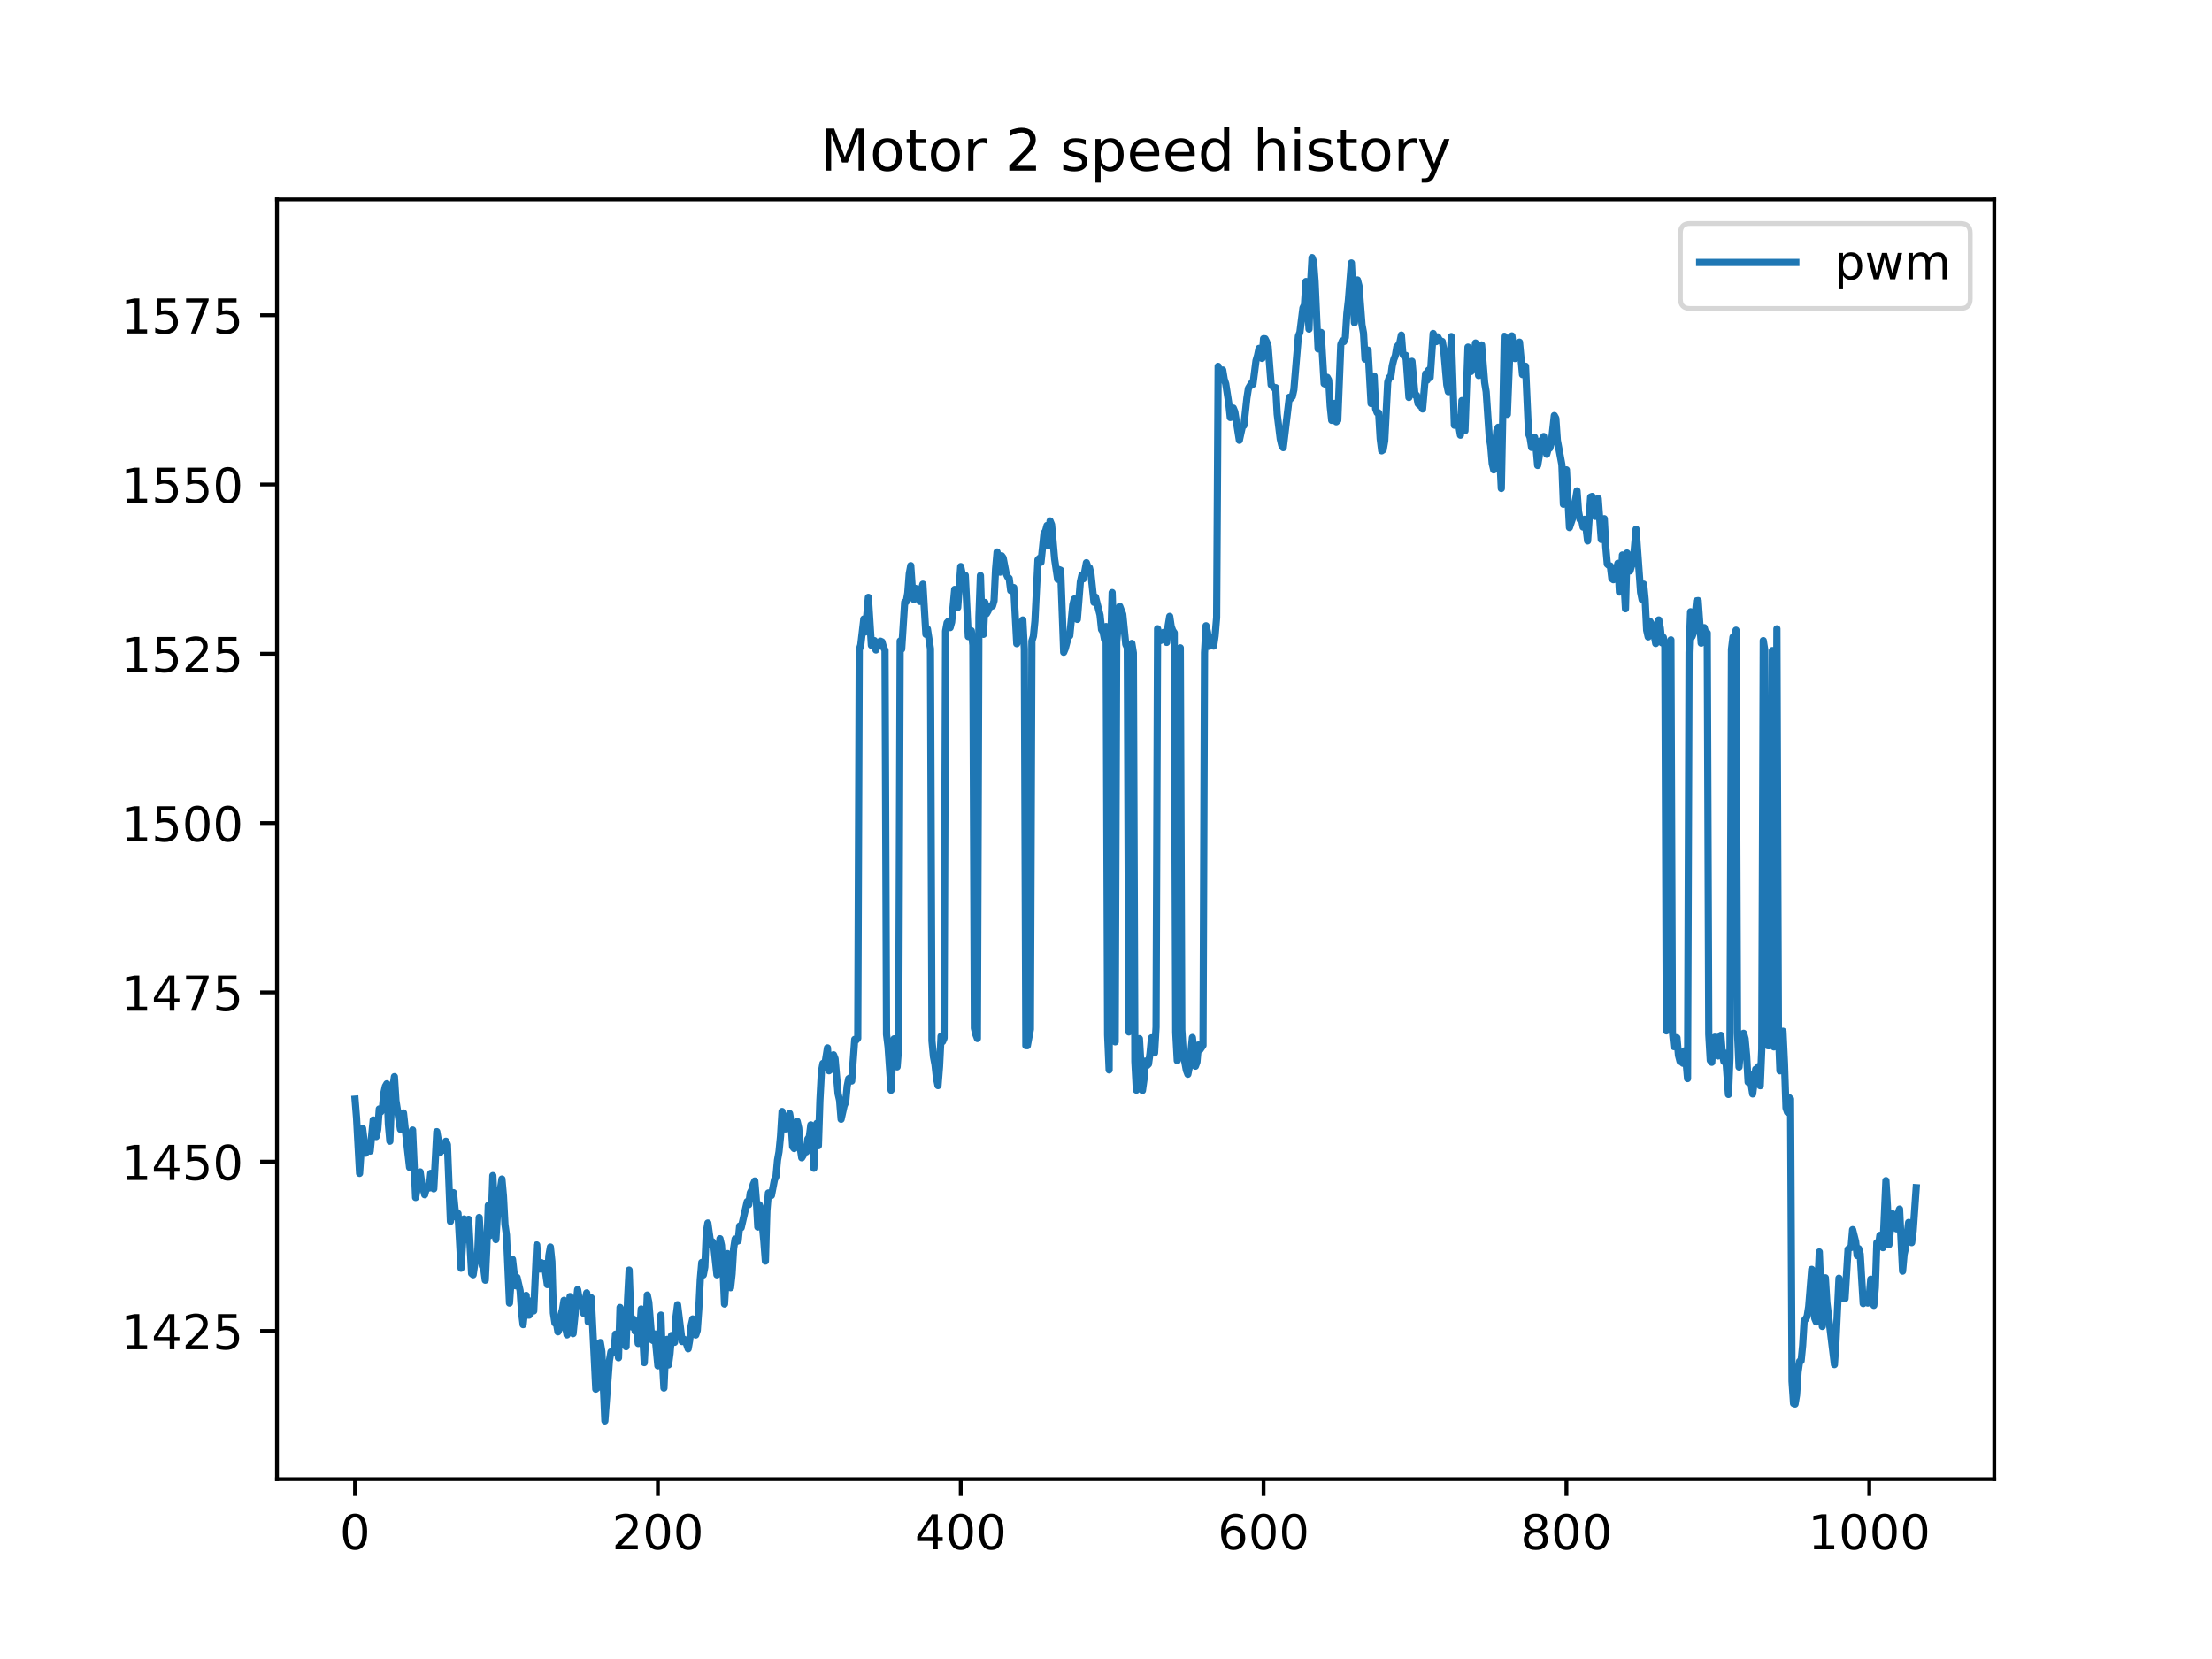 <?xml version="1.0" encoding="utf-8" standalone="no"?>
<!DOCTYPE svg PUBLIC "-//W3C//DTD SVG 1.1//EN"
  "http://www.w3.org/Graphics/SVG/1.1/DTD/svg11.dtd">
<!-- Created with matplotlib (http://matplotlib.org/) -->
<svg height="345pt" version="1.1" viewBox="0 0 460 345" width="460pt" xmlns="http://www.w3.org/2000/svg" xmlns:xlink="http://www.w3.org/1999/xlink">
 <defs>
  <style type="text/css">
*{stroke-linecap:butt;stroke-linejoin:round;}
  </style>
 </defs>
 <g id="figure_1">
  <g id="patch_1">
   <path d="M 0 345.6 
L 460.8 345.6 
L 460.8 0 
L 0 0 
z
" style="fill:#ffffff;"/>
  </g>
  <g id="axes_1">
   <g id="patch_2">
    <path d="M 57.6 307.584 
L 414.72 307.584 
L 414.72 41.472 
L 57.6 41.472 
z
" style="fill:#ffffff;"/>
   </g>
   <g id="matplotlib.axis_1">
    <g id="xtick_1">
     <g id="line2d_1">
      <defs>
       <path d="M 0 0 
L 0 3.5 
" id="m9bc7cf0004" style="stroke:#000000;stroke-width:0.8;"/>
      </defs>
      <g>
       <use style="stroke:#000000;stroke-width:0.8;" x="73.833" xlink:href="#m9bc7cf0004" y="307.584"/>
      </g>
     </g>
     <g id="text_1">
      <!-- 0 -->
      <defs>
       <path d="M 31.781 66.406 
Q 24.172 66.406 20.328 58.906 
Q 16.5 51.422 16.5 36.375 
Q 16.5 21.391 20.328 13.891 
Q 24.172 6.391 31.781 6.391 
Q 39.453 6.391 43.281 13.891 
Q 47.125 21.391 47.125 36.375 
Q 47.125 51.422 43.281 58.906 
Q 39.453 66.406 31.781 66.406 
z
M 31.781 74.219 
Q 44.047 74.219 50.516 64.516 
Q 56.984 54.828 56.984 36.375 
Q 56.984 17.969 50.516 8.266 
Q 44.047 -1.422 31.781 -1.422 
Q 19.531 -1.422 13.062 8.266 
Q 6.594 17.969 6.594 36.375 
Q 6.594 54.828 13.062 64.516 
Q 19.531 74.219 31.781 74.219 
z
" id="DejaVuSans-30"/>
      </defs>
      <g transform="translate(70.651 322.182)scale(0.1 -0.1)">
       <use xlink:href="#DejaVuSans-30"/>
      </g>
     </g>
    </g>
    <g id="xtick_2">
     <g id="line2d_2">
      <g>
       <use style="stroke:#000000;stroke-width:0.8;" x="136.811" xlink:href="#m9bc7cf0004" y="307.584"/>
      </g>
     </g>
     <g id="text_2">
      <!-- 200 -->
      <defs>
       <path d="M 19.188 8.297 
L 53.609 8.297 
L 53.609 0 
L 7.328 0 
L 7.328 8.297 
Q 12.938 14.109 22.625 23.891 
Q 32.328 33.688 34.812 36.531 
Q 39.547 41.844 41.422 45.531 
Q 43.312 49.219 43.312 52.781 
Q 43.312 58.594 39.234 62.25 
Q 35.156 65.922 28.609 65.922 
Q 23.969 65.922 18.812 64.312 
Q 13.672 62.703 7.812 59.422 
L 7.812 69.391 
Q 13.766 71.781 18.938 73 
Q 24.125 74.219 28.422 74.219 
Q 39.75 74.219 46.484 68.547 
Q 53.219 62.891 53.219 53.422 
Q 53.219 48.922 51.531 44.891 
Q 49.859 40.875 45.406 35.406 
Q 44.188 33.984 37.641 27.219 
Q 31.109 20.453 19.188 8.297 
z
" id="DejaVuSans-32"/>
      </defs>
      <g transform="translate(127.268 322.182)scale(0.1 -0.1)">
       <use xlink:href="#DejaVuSans-32"/>
       <use x="63.623" xlink:href="#DejaVuSans-30"/>
       <use x="127.246" xlink:href="#DejaVuSans-30"/>
      </g>
     </g>
    </g>
    <g id="xtick_3">
     <g id="line2d_3">
      <g>
       <use style="stroke:#000000;stroke-width:0.8;" x="199.79" xlink:href="#m9bc7cf0004" y="307.584"/>
      </g>
     </g>
     <g id="text_3">
      <!-- 400 -->
      <defs>
       <path d="M 37.797 64.312 
L 12.891 25.391 
L 37.797 25.391 
z
M 35.203 72.906 
L 47.609 72.906 
L 47.609 25.391 
L 58.016 25.391 
L 58.016 17.188 
L 47.609 17.188 
L 47.609 0 
L 37.797 0 
L 37.797 17.188 
L 4.891 17.188 
L 4.891 26.703 
z
" id="DejaVuSans-34"/>
      </defs>
      <g transform="translate(190.246 322.182)scale(0.1 -0.1)">
       <use xlink:href="#DejaVuSans-34"/>
       <use x="63.623" xlink:href="#DejaVuSans-30"/>
       <use x="127.246" xlink:href="#DejaVuSans-30"/>
      </g>
     </g>
    </g>
    <g id="xtick_4">
     <g id="line2d_4">
      <g>
       <use style="stroke:#000000;stroke-width:0.8;" x="262.768" xlink:href="#m9bc7cf0004" y="307.584"/>
      </g>
     </g>
     <g id="text_4">
      <!-- 600 -->
      <defs>
       <path d="M 33.016 40.375 
Q 26.375 40.375 22.484 35.828 
Q 18.609 31.297 18.609 23.391 
Q 18.609 15.531 22.484 10.953 
Q 26.375 6.391 33.016 6.391 
Q 39.656 6.391 43.531 10.953 
Q 47.406 15.531 47.406 23.391 
Q 47.406 31.297 43.531 35.828 
Q 39.656 40.375 33.016 40.375 
z
M 52.594 71.297 
L 52.594 62.312 
Q 48.875 64.062 45.094 64.984 
Q 41.312 65.922 37.594 65.922 
Q 27.828 65.922 22.672 59.328 
Q 17.531 52.734 16.797 39.406 
Q 19.672 43.656 24.016 45.922 
Q 28.375 48.188 33.594 48.188 
Q 44.578 48.188 50.953 41.516 
Q 57.328 34.859 57.328 23.391 
Q 57.328 12.156 50.688 5.359 
Q 44.047 -1.422 33.016 -1.422 
Q 20.359 -1.422 13.672 8.266 
Q 6.984 17.969 6.984 36.375 
Q 6.984 53.656 15.188 63.938 
Q 23.391 74.219 37.203 74.219 
Q 40.922 74.219 44.703 73.484 
Q 48.484 72.75 52.594 71.297 
z
" id="DejaVuSans-36"/>
      </defs>
      <g transform="translate(253.225 322.182)scale(0.1 -0.1)">
       <use xlink:href="#DejaVuSans-36"/>
       <use x="63.623" xlink:href="#DejaVuSans-30"/>
       <use x="127.246" xlink:href="#DejaVuSans-30"/>
      </g>
     </g>
    </g>
    <g id="xtick_5">
     <g id="line2d_5">
      <g>
       <use style="stroke:#000000;stroke-width:0.8;" x="325.747" xlink:href="#m9bc7cf0004" y="307.584"/>
      </g>
     </g>
     <g id="text_5">
      <!-- 800 -->
      <defs>
       <path d="M 31.781 34.625 
Q 24.75 34.625 20.719 30.859 
Q 16.703 27.094 16.703 20.516 
Q 16.703 13.922 20.719 10.156 
Q 24.75 6.391 31.781 6.391 
Q 38.812 6.391 42.859 10.172 
Q 46.922 13.969 46.922 20.516 
Q 46.922 27.094 42.891 30.859 
Q 38.875 34.625 31.781 34.625 
z
M 21.922 38.812 
Q 15.578 40.375 12.031 44.719 
Q 8.5 49.078 8.5 55.328 
Q 8.5 64.062 14.719 69.141 
Q 20.953 74.219 31.781 74.219 
Q 42.672 74.219 48.875 69.141 
Q 55.078 64.062 55.078 55.328 
Q 55.078 49.078 51.531 44.719 
Q 48 40.375 41.703 38.812 
Q 48.828 37.156 52.797 32.312 
Q 56.781 27.484 56.781 20.516 
Q 56.781 9.906 50.312 4.234 
Q 43.844 -1.422 31.781 -1.422 
Q 19.734 -1.422 13.25 4.234 
Q 6.781 9.906 6.781 20.516 
Q 6.781 27.484 10.781 32.312 
Q 14.797 37.156 21.922 38.812 
z
M 18.312 54.391 
Q 18.312 48.734 21.844 45.562 
Q 25.391 42.391 31.781 42.391 
Q 38.141 42.391 41.719 45.562 
Q 45.312 48.734 45.312 54.391 
Q 45.312 60.062 41.719 63.234 
Q 38.141 66.406 31.781 66.406 
Q 25.391 66.406 21.844 63.234 
Q 18.312 60.062 18.312 54.391 
z
" id="DejaVuSans-38"/>
      </defs>
      <g transform="translate(316.203 322.182)scale(0.1 -0.1)">
       <use xlink:href="#DejaVuSans-38"/>
       <use x="63.623" xlink:href="#DejaVuSans-30"/>
       <use x="127.246" xlink:href="#DejaVuSans-30"/>
      </g>
     </g>
    </g>
    <g id="xtick_6">
     <g id="line2d_6">
      <g>
       <use style="stroke:#000000;stroke-width:0.8;" x="388.726" xlink:href="#m9bc7cf0004" y="307.584"/>
      </g>
     </g>
     <g id="text_6">
      <!-- 1000 -->
      <defs>
       <path d="M 12.406 8.297 
L 28.516 8.297 
L 28.516 63.922 
L 10.984 60.406 
L 10.984 69.391 
L 28.422 72.906 
L 38.281 72.906 
L 38.281 8.297 
L 54.391 8.297 
L 54.391 0 
L 12.406 0 
z
" id="DejaVuSans-31"/>
      </defs>
      <g transform="translate(376.001 322.182)scale(0.1 -0.1)">
       <use xlink:href="#DejaVuSans-31"/>
       <use x="63.623" xlink:href="#DejaVuSans-30"/>
       <use x="127.246" xlink:href="#DejaVuSans-30"/>
       <use x="190.869" xlink:href="#DejaVuSans-30"/>
      </g>
     </g>
    </g>
   </g>
   <g id="matplotlib.axis_2">
    <g id="ytick_1">
     <g id="line2d_7">
      <defs>
       <path d="M 0 0 
L -3.5 0 
" id="md718c11953" style="stroke:#000000;stroke-width:0.8;"/>
      </defs>
      <g>
       <use style="stroke:#000000;stroke-width:0.8;" x="57.6" xlink:href="#md718c11953" y="276.786"/>
      </g>
     </g>
     <g id="text_7">
      <!-- 1425 -->
      <defs>
       <path d="M 10.797 72.906 
L 49.516 72.906 
L 49.516 64.594 
L 19.828 64.594 
L 19.828 46.734 
Q 21.969 47.469 24.109 47.828 
Q 26.266 48.188 28.422 48.188 
Q 40.625 48.188 47.75 41.5 
Q 54.891 34.812 54.891 23.391 
Q 54.891 11.625 47.562 5.094 
Q 40.234 -1.422 26.906 -1.422 
Q 22.312 -1.422 17.547 -0.641 
Q 12.797 0.141 7.719 1.703 
L 7.719 11.625 
Q 12.109 9.234 16.797 8.062 
Q 21.484 6.891 26.703 6.891 
Q 35.156 6.891 40.078 11.328 
Q 45.016 15.766 45.016 23.391 
Q 45.016 31 40.078 35.438 
Q 35.156 39.891 26.703 39.891 
Q 22.75 39.891 18.812 39.016 
Q 14.891 38.141 10.797 36.281 
z
" id="DejaVuSans-35"/>
      </defs>
      <g transform="translate(25.15 280.585)scale(0.1 -0.1)">
       <use xlink:href="#DejaVuSans-31"/>
       <use x="63.623" xlink:href="#DejaVuSans-34"/>
       <use x="127.246" xlink:href="#DejaVuSans-32"/>
       <use x="190.869" xlink:href="#DejaVuSans-35"/>
      </g>
     </g>
    </g>
    <g id="ytick_2">
     <g id="line2d_8">
      <g>
       <use style="stroke:#000000;stroke-width:0.8;" x="57.6" xlink:href="#md718c11953" y="241.579"/>
      </g>
     </g>
     <g id="text_8">
      <!-- 1450 -->
      <g transform="translate(25.15 245.378)scale(0.1 -0.1)">
       <use xlink:href="#DejaVuSans-31"/>
       <use x="63.623" xlink:href="#DejaVuSans-34"/>
       <use x="127.246" xlink:href="#DejaVuSans-35"/>
       <use x="190.869" xlink:href="#DejaVuSans-30"/>
      </g>
     </g>
    </g>
    <g id="ytick_3">
     <g id="line2d_9">
      <g>
       <use style="stroke:#000000;stroke-width:0.8;" x="57.6" xlink:href="#md718c11953" y="206.372"/>
      </g>
     </g>
     <g id="text_9">
      <!-- 1475 -->
      <defs>
       <path d="M 8.203 72.906 
L 55.078 72.906 
L 55.078 68.703 
L 28.609 0 
L 18.312 0 
L 43.219 64.594 
L 8.203 64.594 
z
" id="DejaVuSans-37"/>
      </defs>
      <g transform="translate(25.15 210.171)scale(0.1 -0.1)">
       <use xlink:href="#DejaVuSans-31"/>
       <use x="63.623" xlink:href="#DejaVuSans-34"/>
       <use x="127.246" xlink:href="#DejaVuSans-37"/>
       <use x="190.869" xlink:href="#DejaVuSans-35"/>
      </g>
     </g>
    </g>
    <g id="ytick_4">
     <g id="line2d_10">
      <g>
       <use style="stroke:#000000;stroke-width:0.8;" x="57.6" xlink:href="#md718c11953" y="171.165"/>
      </g>
     </g>
     <g id="text_10">
      <!-- 1500 -->
      <g transform="translate(25.15 174.964)scale(0.1 -0.1)">
       <use xlink:href="#DejaVuSans-31"/>
       <use x="63.623" xlink:href="#DejaVuSans-35"/>
       <use x="127.246" xlink:href="#DejaVuSans-30"/>
       <use x="190.869" xlink:href="#DejaVuSans-30"/>
      </g>
     </g>
    </g>
    <g id="ytick_5">
     <g id="line2d_11">
      <g>
       <use style="stroke:#000000;stroke-width:0.8;" x="57.6" xlink:href="#md718c11953" y="135.958"/>
      </g>
     </g>
     <g id="text_11">
      <!-- 1525 -->
      <g transform="translate(25.15 139.757)scale(0.1 -0.1)">
       <use xlink:href="#DejaVuSans-31"/>
       <use x="63.623" xlink:href="#DejaVuSans-35"/>
       <use x="127.246" xlink:href="#DejaVuSans-32"/>
       <use x="190.869" xlink:href="#DejaVuSans-35"/>
      </g>
     </g>
    </g>
    <g id="ytick_6">
     <g id="line2d_12">
      <g>
       <use style="stroke:#000000;stroke-width:0.8;" x="57.6" xlink:href="#md718c11953" y="100.751"/>
      </g>
     </g>
     <g id="text_12">
      <!-- 1550 -->
      <g transform="translate(25.15 104.55)scale(0.1 -0.1)">
       <use xlink:href="#DejaVuSans-31"/>
       <use x="63.623" xlink:href="#DejaVuSans-35"/>
       <use x="127.246" xlink:href="#DejaVuSans-35"/>
       <use x="190.869" xlink:href="#DejaVuSans-30"/>
      </g>
     </g>
    </g>
    <g id="ytick_7">
     <g id="line2d_13">
      <g>
       <use style="stroke:#000000;stroke-width:0.8;" x="57.6" xlink:href="#md718c11953" y="65.544"/>
      </g>
     </g>
     <g id="text_13">
      <!-- 1575 -->
      <g transform="translate(25.15 69.343)scale(0.1 -0.1)">
       <use xlink:href="#DejaVuSans-31"/>
       <use x="63.623" xlink:href="#DejaVuSans-35"/>
       <use x="127.246" xlink:href="#DejaVuSans-37"/>
       <use x="190.869" xlink:href="#DejaVuSans-35"/>
      </g>
     </g>
    </g>
   </g>
   <g id="line2d_14">
    <path clip-path="url(#pae6ebb845a)" d="M 73.833 228.581 
L 74.148 232.462 
L 74.777 244.018 
L 75.407 234.652 
L 76.037 239.821 
L 76.352 239.023 
L 76.667 239.301 
L 76.982 239.383 
L 77.611 232.903 
L 77.926 235.842 
L 78.241 236.356 
L 78.556 234.869 
L 78.871 230.62 
L 79.186 231.231 
L 79.501 230.724 
L 79.816 227.355 
L 80.131 225.924 
L 80.445 225.38 
L 80.76 233.729 
L 81.075 237.322 
L 81.39 229.485 
L 81.705 226.077 
L 82.02 223.897 
L 82.335 228.868 
L 83.28 234.848 
L 83.594 232.083 
L 83.909 231.444 
L 84.539 237.25 
L 85.169 242.771 
L 85.799 234.998 
L 86.428 249.031 
L 87.373 243.707 
L 87.688 245.964 
L 88.318 248.454 
L 88.633 247.236 
L 88.948 246.846 
L 89.262 247.057 
L 89.577 244.003 
L 89.892 246.231 
L 90.207 247.224 
L 90.837 235.329 
L 91.152 237.138 
L 91.467 239.749 
L 92.097 238.846 
L 92.411 239.202 
L 92.726 237.329 
L 93.041 238.027 
L 93.671 254.008 
L 93.986 249.943 
L 94.301 248.026 
L 94.616 251.306 
L 94.931 253.163 
L 95.245 252.34 
L 95.875 263.745 
L 96.505 253.493 
L 96.82 257.35 
L 97.135 257.811 
L 97.45 253.562 
L 98.079 264.84 
L 98.394 265.103 
L 98.709 262.945 
L 99.339 260.699 
L 99.654 253.178 
L 100.284 263.241 
L 100.599 263.875 
L 100.914 266.228 
L 101.228 259.662 
L 101.543 250.67 
L 101.858 256.96 
L 102.173 253.145 
L 102.488 244.47 
L 103.118 257.782 
L 103.433 252.684 
L 103.748 249.464 
L 104.377 245.186 
L 104.692 248.697 
L 105.007 254.607 
L 105.322 256.834 
L 105.952 270.99 
L 106.582 261.906 
L 107.211 267.378 
L 107.526 265.652 
L 108.156 268.384 
L 108.471 272.901 
L 108.786 275.466 
L 109.416 269.384 
L 109.731 273.489 
L 110.045 273.496 
L 110.36 270.564 
L 110.99 272.625 
L 111.62 258.892 
L 111.935 262.647 
L 112.25 263.913 
L 112.565 262.58 
L 112.879 263.916 
L 113.194 262.757 
L 113.824 267.151 
L 114.139 261.133 
L 114.454 259.329 
L 114.769 262.352 
L 115.084 273.041 
L 115.399 275.145 
L 115.713 275.129 
L 116.028 276.96 
L 116.343 276.28 
L 116.658 273.431 
L 116.973 272.324 
L 117.288 270.417 
L 117.603 275.88 
L 117.918 277.596 
L 118.548 269.628 
L 118.862 274.78 
L 119.177 277.336 
L 120.122 268.174 
L 120.437 270.117 
L 120.752 270.751 
L 121.067 270.92 
L 121.382 273.149 
L 121.696 270.438 
L 122.011 268.87 
L 122.326 274.919 
L 122.956 269.883 
L 123.901 288.884 
L 124.216 288.633 
L 124.53 279.442 
L 124.845 279.184 
L 125.16 281.051 
L 125.79 295.488 
L 126.735 282.926 
L 127.05 281.124 
L 127.679 281.31 
L 127.994 277.448 
L 128.309 279.269 
L 128.624 282.362 
L 128.939 271.896 
L 129.254 272.68 
L 129.569 277.447 
L 129.884 279.519 
L 130.199 280.05 
L 130.513 270.137 
L 130.828 264.126 
L 131.143 273.014 
L 131.458 275.967 
L 131.773 274.347 
L 132.088 276.838 
L 132.403 276.261 
L 132.718 279.386 
L 133.033 277.018 
L 133.347 272.212 
L 133.977 283.367 
L 134.292 277.492 
L 134.607 269.318 
L 134.922 270.805 
L 135.552 278.611 
L 135.867 278.804 
L 136.182 277.407 
L 136.811 284.038 
L 137.441 273.485 
L 137.756 283.014 
L 138.071 288.66 
L 138.386 281.374 
L 138.701 278.541 
L 139.016 283.847 
L 139.33 281.478 
L 139.645 277.724 
L 139.96 277.983 
L 140.275 279.147 
L 140.59 273.753 
L 140.905 271.321 
L 141.85 278.985 
L 142.164 278.486 
L 142.479 278.636 
L 143.109 280.48 
L 143.424 278.709 
L 143.739 275.643 
L 144.054 274.286 
L 144.684 277.617 
L 144.999 276.676 
L 145.313 272.272 
L 145.628 266.052 
L 145.943 262.53 
L 146.258 265.139 
L 146.573 263.481 
L 146.888 256.191 
L 147.203 254.334 
L 147.833 258.83 
L 148.147 258.222 
L 148.462 259.366 
L 149.092 265.113 
L 149.722 257.599 
L 150.037 258.975 
L 150.352 264.015 
L 150.667 271.18 
L 151.296 260.696 
L 151.611 263.469 
L 151.926 267.796 
L 152.241 264.922 
L 152.556 259.679 
L 152.871 257.672 
L 153.186 258.168 
L 153.501 258.053 
L 153.816 254.961 
L 154.13 255.315 
L 155.39 249.878 
L 155.705 250.527 
L 156.02 248.055 
L 156.335 247.45 
L 156.65 246.28 
L 156.964 245.597 
L 157.279 249.49 
L 157.594 255.168 
L 157.909 250.529 
L 158.224 251.341 
L 158.854 258.165 
L 159.169 262.257 
L 159.484 251.802 
L 159.798 248.077 
L 160.428 248.598 
L 161.058 245.323 
L 161.373 244.663 
L 161.688 241.261 
L 162.003 239.488 
L 162.318 236.27 
L 162.633 231.14 
L 162.947 234.017 
L 163.262 234.761 
L 163.577 234.739 
L 163.892 232.334 
L 164.207 231.563 
L 164.522 233.557 
L 164.837 238.448 
L 165.152 238.843 
L 165.781 233.186 
L 166.096 234.568 
L 166.411 238.678 
L 166.726 240.766 
L 167.041 240.255 
L 167.356 238.707 
L 167.671 239.548 
L 167.986 236.864 
L 168.301 236.407 
L 168.615 233.928 
L 168.93 236.454 
L 169.245 242.945 
L 169.56 234.555 
L 169.875 233.597 
L 170.19 238.263 
L 170.505 228.836 
L 170.82 222.904 
L 171.135 221.144 
L 171.45 221.853 
L 172.079 217.914 
L 172.394 222.675 
L 172.709 222.432 
L 173.024 219.642 
L 173.339 219.354 
L 173.654 220.151 
L 174.284 227.45 
L 174.598 228.81 
L 174.913 232.751 
L 175.543 229.941 
L 175.858 229.24 
L 176.173 225.9 
L 176.488 224.332 
L 176.803 224.121 
L 177.118 224.801 
L 177.747 216.138 
L 178.062 216.285 
L 178.377 215.908 
L 178.692 135.147 
L 179.007 134.112 
L 179.637 128.72 
L 179.952 131.418 
L 180.581 124.223 
L 181.211 134.198 
L 181.526 133.327 
L 181.841 133.222 
L 182.156 135.173 
L 182.471 134.008 
L 182.786 134.333 
L 183.101 133.339 
L 183.415 133.48 
L 183.73 134.614 
L 184.045 135.234 
L 184.36 215.1 
L 184.675 217.654 
L 185.305 226.718 
L 185.62 219.968 
L 185.935 216.026 
L 186.249 217.821 
L 186.564 221.867 
L 186.879 217.706 
L 187.194 133.294 
L 187.509 134.995 
L 188.139 125.212 
L 188.454 125.138 
L 188.769 123.343 
L 189.084 119.295 
L 189.398 117.629 
L 189.713 122.277 
L 190.028 124.655 
L 190.343 122.342 
L 190.973 122.616 
L 191.288 125.07 
L 191.603 122.582 
L 191.918 121.484 
L 192.547 131.912 
L 192.862 130.784 
L 193.492 134.903 
L 193.807 216.436 
L 194.122 219.765 
L 194.437 221.388 
L 194.752 224.248 
L 195.066 225.758 
L 195.381 221.817 
L 195.696 215.49 
L 196.011 216.61 
L 196.326 215.883 
L 196.641 131.244 
L 196.956 129.499 
L 197.271 129.166 
L 197.586 130.511 
L 197.901 129.368 
L 198.53 122.568 
L 199.16 126.343 
L 199.79 117.822 
L 200.105 119.382 
L 200.735 119.644 
L 201.364 132.378 
L 201.679 131.064 
L 201.994 131.166 
L 202.309 134.149 
L 202.624 213.79 
L 202.939 215.137 
L 203.254 215.965 
L 203.569 128.302 
L 203.883 119.678 
L 204.198 129.393 
L 204.513 131.913 
L 204.828 125.288 
L 205.143 127.626 
L 205.458 127.077 
L 205.773 126.245 
L 206.403 126.001 
L 206.718 124.927 
L 207.032 118.386 
L 207.347 114.791 
L 207.977 118.973 
L 208.292 115.577 
L 208.607 116.01 
L 209.237 119.278 
L 209.552 119.993 
L 209.866 120.279 
L 210.181 122.815 
L 210.496 122.828 
L 210.811 122.185 
L 211.441 133.859 
L 211.756 133.044 
L 212.071 131.607 
L 212.386 129.552 
L 212.7 128.928 
L 213.015 134.962 
L 213.33 217.444 
L 213.645 217.463 
L 214.275 214.033 
L 214.59 133.303 
L 214.905 132.296 
L 215.22 129.128 
L 215.849 116.421 
L 216.164 116.089 
L 216.479 116.931 
L 217.109 110.896 
L 217.424 110.431 
L 217.739 109.276 
L 218.054 113.498 
L 218.369 108.335 
L 218.683 109.108 
L 219.313 116.223 
L 219.943 120.45 
L 220.258 118.46 
L 220.573 118.591 
L 221.203 135.648 
L 221.517 134.895 
L 222.147 132.529 
L 222.462 132.208 
L 223.092 125.779 
L 223.407 124.562 
L 223.722 127.655 
L 224.037 128.805 
L 224.666 120.99 
L 224.981 119.607 
L 225.296 120.369 
L 225.926 117.019 
L 226.241 117.932 
L 226.556 118.059 
L 226.871 119.357 
L 227.5 125.261 
L 227.815 124.165 
L 228.76 127.914 
L 229.075 130.915 
L 229.39 131.406 
L 229.705 133.034 
L 230.02 130.297 
L 230.334 215.199 
L 230.649 222.502 
L 230.964 134.251 
L 231.279 123.221 
L 231.594 132.421 
L 231.909 216.657 
L 232.224 133.557 
L 232.854 126.081 
L 233.483 127.741 
L 234.113 134.014 
L 234.428 134.669 
L 234.743 214.593 
L 235.058 214.273 
L 235.373 133.803 
L 235.688 135.79 
L 236.003 220.757 
L 236.317 226.705 
L 236.632 222.248 
L 236.947 215.992 
L 237.577 226.78 
L 237.892 224.522 
L 238.207 220.659 
L 238.522 221.585 
L 238.837 221.276 
L 239.151 219.037 
L 239.466 215.816 
L 239.781 217.943 
L 240.096 218.964 
L 240.411 213.59 
L 240.726 130.751 
L 241.356 133.2 
L 241.671 131.845 
L 241.986 131.509 
L 242.615 133.592 
L 242.93 130.079 
L 243.245 128.173 
L 243.56 130.306 
L 243.875 131.144 
L 244.19 131.59 
L 244.505 214.742 
L 244.82 220.581 
L 245.134 216.452 
L 245.449 134.724 
L 245.764 214.14 
L 246.079 219.182 
L 246.709 222.572 
L 247.024 223.398 
L 247.339 221.875 
L 247.968 215.749 
L 248.598 221.721 
L 248.913 220.866 
L 249.228 217.307 
L 249.543 218.308 
L 250.173 217.402 
L 250.488 135.761 
L 250.803 130.133 
L 251.117 131.509 
L 251.432 134.41 
L 251.747 132.481 
L 252.062 132.908 
L 252.377 134.355 
L 252.692 132.202 
L 253.007 128.406 
L 253.322 76.191 
L 253.637 79.024 
L 253.951 77.54 
L 254.266 76.943 
L 254.581 78.856 
L 254.896 79.803 
L 255.526 83.819 
L 255.841 86.815 
L 256.156 86.736 
L 256.471 84.855 
L 256.785 85.635 
L 257.73 91.563 
L 258.36 88.701 
L 258.675 88.477 
L 259.305 82.752 
L 259.62 80.755 
L 260.249 79.71 
L 260.564 79.886 
L 261.194 75.005 
L 261.509 73.928 
L 261.824 72.451 
L 262.139 73.283 
L 262.454 74.532 
L 262.768 70.432 
L 263.083 70.455 
L 263.398 71.088 
L 263.713 72.036 
L 264.343 80.017 
L 264.973 80.671 
L 265.288 80.61 
L 265.602 86.119 
L 266.232 91.272 
L 266.547 92.614 
L 266.862 93.091 
L 268.122 82.608 
L 268.437 82.859 
L 268.751 82.468 
L 269.066 81.028 
L 270.011 69.899 
L 270.326 69.092 
L 270.956 64.032 
L 271.271 63.409 
L 271.585 58.538 
L 272.215 68.441 
L 272.53 59.224 
L 272.845 53.568 
L 273.16 54.389 
L 273.475 58.547 
L 274.105 72.558 
L 274.419 71.455 
L 274.734 69.145 
L 275.364 79.775 
L 275.679 79.92 
L 275.994 78.467 
L 276.309 79.041 
L 276.624 84.427 
L 276.939 87.417 
L 277.568 83.885 
L 277.883 87.712 
L 278.198 87.401 
L 278.828 71.634 
L 279.143 70.905 
L 279.458 71.042 
L 279.773 70.203 
L 280.088 65.239 
L 280.402 62.494 
L 281.032 54.681 
L 281.662 67.12 
L 282.292 58.218 
L 282.607 59.436 
L 283.236 67.531 
L 283.551 69.256 
L 283.866 74.682 
L 284.496 72.815 
L 285.126 83.906 
L 285.441 80.157 
L 285.756 78.196 
L 286.071 84.999 
L 286.385 85.821 
L 286.7 85.869 
L 287.015 91.218 
L 287.33 93.753 
L 287.645 93.524 
L 287.96 91.664 
L 288.59 79.46 
L 288.905 78.495 
L 289.219 78.381 
L 289.534 76.058 
L 289.849 74.756 
L 290.164 73.978 
L 290.479 72.137 
L 290.794 71.79 
L 291.109 71.23 
L 291.424 69.684 
L 291.739 73.685 
L 292.053 74.141 
L 292.368 73.906 
L 292.998 82.648 
L 293.628 75.143 
L 294.258 82.161 
L 294.573 82.179 
L 294.888 83.915 
L 295.202 84.273 
L 295.517 84.416 
L 295.832 85.046 
L 296.462 77.72 
L 296.777 79.059 
L 297.092 76.964 
L 297.407 78.513 
L 298.036 69.351 
L 298.666 71.04 
L 298.981 70.059 
L 299.296 70.638 
L 299.611 70.924 
L 299.926 71.014 
L 300.241 72.833 
L 300.87 80.012 
L 301.185 81.453 
L 301.815 69.994 
L 302.445 88.429 
L 302.76 88.242 
L 303.075 86.875 
L 303.705 90.498 
L 304.019 83.297 
L 304.334 85.217 
L 304.649 89.589 
L 305.279 72.184 
L 305.594 75.627 
L 305.909 77.265 
L 306.853 71.333 
L 307.168 73.912 
L 307.483 78.097 
L 307.798 75.435 
L 308.113 71.737 
L 308.743 79.553 
L 309.058 81.467 
L 309.687 90.708 
L 310.002 92.697 
L 310.317 96.41 
L 310.632 97.719 
L 311.262 89.59 
L 311.577 88.852 
L 312.207 101.578 
L 312.836 69.941 
L 313.466 86.164 
L 314.096 70.148 
L 314.411 69.861 
L 315.041 74.562 
L 315.356 72.041 
L 315.67 71.36 
L 315.985 71.158 
L 316.615 77.901 
L 316.93 76.735 
L 317.245 76.164 
L 317.875 90.198 
L 318.19 91.012 
L 318.504 93.045 
L 318.819 92.971 
L 319.134 90.952 
L 319.449 93.254 
L 319.764 96.798 
L 320.079 94.964 
L 320.394 91.663 
L 320.709 91.758 
L 321.024 90.779 
L 321.339 93.523 
L 321.653 94.465 
L 321.968 93.312 
L 322.283 93.193 
L 322.598 92.145 
L 323.228 86.412 
L 323.543 86.988 
L 323.858 91.563 
L 324.802 96.649 
L 325.117 104.859 
L 325.432 103.448 
L 325.747 97.712 
L 326.377 109.716 
L 327.007 107.861 
L 327.951 102.078 
L 328.266 106.381 
L 328.581 108.045 
L 328.896 108.017 
L 329.211 109.607 
L 329.526 107.992 
L 329.841 109.854 
L 330.156 112.494 
L 330.785 103.362 
L 331.1 103.231 
L 331.415 104.869 
L 331.73 107.385 
L 332.045 105.065 
L 332.36 103.675 
L 332.99 112.189 
L 333.619 107.871 
L 333.934 113.768 
L 334.249 117.302 
L 334.564 117.577 
L 334.879 117.691 
L 335.194 120.32 
L 335.509 120.549 
L 335.824 119.717 
L 336.453 117.14 
L 336.768 123.124 
L 337.083 121.368 
L 337.398 115.413 
L 338.028 126.595 
L 338.343 115.004 
L 338.658 115.638 
L 338.973 118.729 
L 339.287 117.667 
L 339.602 117.187 
L 340.232 110.047 
L 341.177 123.185 
L 341.492 124.729 
L 341.807 121.473 
L 342.121 124.7 
L 342.436 131.061 
L 342.751 132.447 
L 343.066 129.157 
L 343.381 129.636 
L 343.696 130.51 
L 344.326 133.823 
L 344.641 132.38 
L 344.955 128.917 
L 345.27 130.591 
L 345.585 133.664 
L 345.9 132.541 
L 346.215 134.548 
L 346.53 214.369 
L 346.845 213.537 
L 347.16 135.632 
L 347.475 133.066 
L 347.79 214.608 
L 348.104 217.649 
L 348.419 217.267 
L 348.734 215.81 
L 349.049 219.455 
L 349.364 220.692 
L 349.679 220.835 
L 349.994 221.115 
L 350.309 218.532 
L 350.624 220.696 
L 350.938 224.301 
L 351.253 135.718 
L 351.568 127.221 
L 351.883 132.373 
L 352.198 131.525 
L 352.828 124.945 
L 353.143 124.896 
L 353.772 133.747 
L 354.402 130.523 
L 354.717 131.604 
L 355.032 131.626 
L 355.347 215.057 
L 355.662 220.515 
L 355.977 220.915 
L 356.292 216.185 
L 356.607 215.686 
L 357.236 219.597 
L 357.551 219.339 
L 357.866 215.299 
L 358.181 219.211 
L 358.496 220.754 
L 358.811 219.017 
L 359.441 227.601 
L 359.755 220.004 
L 360.07 135.049 
L 360.385 132.473 
L 360.7 132.304 
L 361.015 131.053 
L 361.33 214.904 
L 361.645 221.899 
L 361.96 217.867 
L 362.275 215.288 
L 362.589 214.875 
L 362.904 215.996 
L 363.219 219.493 
L 363.534 225.036 
L 363.849 223.382 
L 364.479 227.494 
L 365.109 222.356 
L 365.424 222.876 
L 365.738 221.771 
L 366.053 225.787 
L 366.368 218.2 
L 366.683 133.222 
L 366.998 135.199 
L 367.313 215.306 
L 367.628 217.465 
L 367.943 217.481 
L 368.258 215.28 
L 368.572 135.289 
L 368.887 217.71 
L 369.202 213.68 
L 369.517 130.766 
L 369.832 214.606 
L 370.147 222.688 
L 370.462 221.375 
L 370.777 214.448 
L 371.092 221.065 
L 371.406 230.411 
L 371.721 231.294 
L 372.036 228.234 
L 372.351 228.55 
L 372.666 287.243 
L 372.981 291.876 
L 373.296 291.991 
L 373.611 290.121 
L 373.926 285.323 
L 374.241 283.098 
L 374.555 283.001 
L 374.87 279.822 
L 375.185 274.638 
L 375.5 274.318 
L 375.815 273.724 
L 376.13 271.719 
L 376.76 263.972 
L 377.075 265.255 
L 377.389 274.183 
L 377.704 274.916 
L 378.334 260.35 
L 378.964 275.842 
L 379.279 269.006 
L 379.594 265.729 
L 379.909 270.89 
L 381.483 283.778 
L 381.798 279.026 
L 382.428 265.815 
L 382.743 268.906 
L 383.058 270.08 
L 383.372 268.743 
L 383.687 270.058 
L 384.317 259.803 
L 384.632 259.524 
L 384.947 259.425 
L 385.262 255.713 
L 385.892 258.204 
L 386.206 261.1 
L 386.521 259.664 
L 386.836 260.808 
L 387.466 271.092 
L 387.781 270.48 
L 388.096 269.28 
L 388.411 270.99 
L 388.726 269.538 
L 389.04 266.025 
L 389.355 267.856 
L 389.67 271.463 
L 389.985 267.734 
L 390.3 258.427 
L 390.615 259.259 
L 390.93 256.891 
L 391.245 257.785 
L 391.56 259.458 
L 392.189 245.518 
L 392.504 250.851 
L 392.819 258.855 
L 393.449 252.339 
L 393.764 254.47 
L 394.079 254.056 
L 394.394 255.543 
L 394.709 252.303 
L 395.023 251.437 
L 395.653 264.348 
L 395.968 260.86 
L 396.283 259.411 
L 396.913 254.217 
L 397.228 257.003 
L 397.543 258.414 
L 397.857 255.97 
L 398.487 246.989 
L 398.487 246.989 
" style="fill:none;stroke:#1f77b4;stroke-linecap:square;stroke-width:1.5;"/>
   </g>
   <g id="patch_3">
    <path d="M 57.6 307.584 
L 57.6 41.472 
" style="fill:none;stroke:#000000;stroke-linecap:square;stroke-linejoin:miter;stroke-width:0.8;"/>
   </g>
   <g id="patch_4">
    <path d="M 414.72 307.584 
L 414.72 41.472 
" style="fill:none;stroke:#000000;stroke-linecap:square;stroke-linejoin:miter;stroke-width:0.8;"/>
   </g>
   <g id="patch_5">
    <path d="M 57.6 307.584 
L 414.72 307.584 
" style="fill:none;stroke:#000000;stroke-linecap:square;stroke-linejoin:miter;stroke-width:0.8;"/>
   </g>
   <g id="patch_6">
    <path d="M 57.6 41.472 
L 414.72 41.472 
" style="fill:none;stroke:#000000;stroke-linecap:square;stroke-linejoin:miter;stroke-width:0.8;"/>
   </g>
   <g id="text_14">
    <!-- Motor 2 speed history -->
    <defs>
     <path d="M 9.812 72.906 
L 24.516 72.906 
L 43.109 23.297 
L 61.812 72.906 
L 76.516 72.906 
L 76.516 0 
L 66.891 0 
L 66.891 64.016 
L 48.094 14.016 
L 38.188 14.016 
L 19.391 64.016 
L 19.391 0 
L 9.812 0 
z
" id="DejaVuSans-4d"/>
     <path d="M 30.609 48.391 
Q 23.391 48.391 19.188 42.75 
Q 14.984 37.109 14.984 27.297 
Q 14.984 17.484 19.156 11.844 
Q 23.344 6.203 30.609 6.203 
Q 37.797 6.203 41.984 11.859 
Q 46.188 17.531 46.188 27.297 
Q 46.188 37.016 41.984 42.703 
Q 37.797 48.391 30.609 48.391 
z
M 30.609 56 
Q 42.328 56 49.016 48.375 
Q 55.719 40.766 55.719 27.297 
Q 55.719 13.875 49.016 6.219 
Q 42.328 -1.422 30.609 -1.422 
Q 18.844 -1.422 12.172 6.219 
Q 5.516 13.875 5.516 27.297 
Q 5.516 40.766 12.172 48.375 
Q 18.844 56 30.609 56 
z
" id="DejaVuSans-6f"/>
     <path d="M 18.312 70.219 
L 18.312 54.688 
L 36.812 54.688 
L 36.812 47.703 
L 18.312 47.703 
L 18.312 18.016 
Q 18.312 11.328 20.141 9.422 
Q 21.969 7.516 27.594 7.516 
L 36.812 7.516 
L 36.812 0 
L 27.594 0 
Q 17.188 0 13.234 3.875 
Q 9.281 7.766 9.281 18.016 
L 9.281 47.703 
L 2.688 47.703 
L 2.688 54.688 
L 9.281 54.688 
L 9.281 70.219 
z
" id="DejaVuSans-74"/>
     <path d="M 41.109 46.297 
Q 39.594 47.172 37.812 47.578 
Q 36.031 48 33.891 48 
Q 26.266 48 22.188 43.047 
Q 18.109 38.094 18.109 28.812 
L 18.109 0 
L 9.078 0 
L 9.078 54.688 
L 18.109 54.688 
L 18.109 46.188 
Q 20.953 51.172 25.484 53.578 
Q 30.031 56 36.531 56 
Q 37.453 56 38.578 55.875 
Q 39.703 55.766 41.062 55.516 
z
" id="DejaVuSans-72"/>
     <path id="DejaVuSans-20"/>
     <path d="M 44.281 53.078 
L 44.281 44.578 
Q 40.484 46.531 36.375 47.5 
Q 32.281 48.484 27.875 48.484 
Q 21.188 48.484 17.844 46.438 
Q 14.5 44.391 14.5 40.281 
Q 14.5 37.156 16.891 35.375 
Q 19.281 33.594 26.516 31.984 
L 29.594 31.297 
Q 39.156 29.25 43.188 25.516 
Q 47.219 21.781 47.219 15.094 
Q 47.219 7.469 41.188 3.016 
Q 35.156 -1.422 24.609 -1.422 
Q 20.219 -1.422 15.453 -0.562 
Q 10.688 0.297 5.422 2 
L 5.422 11.281 
Q 10.406 8.688 15.234 7.391 
Q 20.062 6.109 24.812 6.109 
Q 31.156 6.109 34.562 8.281 
Q 37.984 10.453 37.984 14.406 
Q 37.984 18.062 35.516 20.016 
Q 33.062 21.969 24.703 23.781 
L 21.578 24.516 
Q 13.234 26.266 9.516 29.906 
Q 5.812 33.547 5.812 39.891 
Q 5.812 47.609 11.281 51.797 
Q 16.75 56 26.812 56 
Q 31.781 56 36.172 55.266 
Q 40.578 54.547 44.281 53.078 
z
" id="DejaVuSans-73"/>
     <path d="M 18.109 8.203 
L 18.109 -20.797 
L 9.078 -20.797 
L 9.078 54.688 
L 18.109 54.688 
L 18.109 46.391 
Q 20.953 51.266 25.266 53.625 
Q 29.594 56 35.594 56 
Q 45.562 56 51.781 48.094 
Q 58.016 40.188 58.016 27.297 
Q 58.016 14.406 51.781 6.484 
Q 45.562 -1.422 35.594 -1.422 
Q 29.594 -1.422 25.266 0.953 
Q 20.953 3.328 18.109 8.203 
z
M 48.688 27.297 
Q 48.688 37.203 44.609 42.844 
Q 40.531 48.484 33.406 48.484 
Q 26.266 48.484 22.188 42.844 
Q 18.109 37.203 18.109 27.297 
Q 18.109 17.391 22.188 11.75 
Q 26.266 6.109 33.406 6.109 
Q 40.531 6.109 44.609 11.75 
Q 48.688 17.391 48.688 27.297 
z
" id="DejaVuSans-70"/>
     <path d="M 56.203 29.594 
L 56.203 25.203 
L 14.891 25.203 
Q 15.484 15.922 20.484 11.062 
Q 25.484 6.203 34.422 6.203 
Q 39.594 6.203 44.453 7.469 
Q 49.312 8.734 54.109 11.281 
L 54.109 2.781 
Q 49.266 0.734 44.188 -0.344 
Q 39.109 -1.422 33.891 -1.422 
Q 20.797 -1.422 13.156 6.188 
Q 5.516 13.812 5.516 26.812 
Q 5.516 40.234 12.766 48.109 
Q 20.016 56 32.328 56 
Q 43.359 56 49.781 48.891 
Q 56.203 41.797 56.203 29.594 
z
M 47.219 32.234 
Q 47.125 39.594 43.094 43.984 
Q 39.062 48.391 32.422 48.391 
Q 24.906 48.391 20.391 44.141 
Q 15.875 39.891 15.188 32.172 
z
" id="DejaVuSans-65"/>
     <path d="M 45.406 46.391 
L 45.406 75.984 
L 54.391 75.984 
L 54.391 0 
L 45.406 0 
L 45.406 8.203 
Q 42.578 3.328 38.25 0.953 
Q 33.938 -1.422 27.875 -1.422 
Q 17.969 -1.422 11.734 6.484 
Q 5.516 14.406 5.516 27.297 
Q 5.516 40.188 11.734 48.094 
Q 17.969 56 27.875 56 
Q 33.938 56 38.25 53.625 
Q 42.578 51.266 45.406 46.391 
z
M 14.797 27.297 
Q 14.797 17.391 18.875 11.75 
Q 22.953 6.109 30.078 6.109 
Q 37.203 6.109 41.297 11.75 
Q 45.406 17.391 45.406 27.297 
Q 45.406 37.203 41.297 42.844 
Q 37.203 48.484 30.078 48.484 
Q 22.953 48.484 18.875 42.844 
Q 14.797 37.203 14.797 27.297 
z
" id="DejaVuSans-64"/>
     <path d="M 54.891 33.016 
L 54.891 0 
L 45.906 0 
L 45.906 32.719 
Q 45.906 40.484 42.875 44.328 
Q 39.844 48.188 33.797 48.188 
Q 26.516 48.188 22.312 43.547 
Q 18.109 38.922 18.109 30.906 
L 18.109 0 
L 9.078 0 
L 9.078 75.984 
L 18.109 75.984 
L 18.109 46.188 
Q 21.344 51.125 25.703 53.562 
Q 30.078 56 35.797 56 
Q 45.219 56 50.047 50.172 
Q 54.891 44.344 54.891 33.016 
z
" id="DejaVuSans-68"/>
     <path d="M 9.422 54.688 
L 18.406 54.688 
L 18.406 0 
L 9.422 0 
z
M 9.422 75.984 
L 18.406 75.984 
L 18.406 64.594 
L 9.422 64.594 
z
" id="DejaVuSans-69"/>
     <path d="M 32.172 -5.078 
Q 28.375 -14.844 24.75 -17.812 
Q 21.141 -20.797 15.094 -20.797 
L 7.906 -20.797 
L 7.906 -13.281 
L 13.188 -13.281 
Q 16.891 -13.281 18.938 -11.516 
Q 21 -9.766 23.484 -3.219 
L 25.094 0.875 
L 2.984 54.688 
L 12.5 54.688 
L 29.594 11.922 
L 46.688 54.688 
L 56.203 54.688 
z
" id="DejaVuSans-79"/>
    </defs>
    <g transform="translate(170.52 35.472)scale(0.12 -0.12)">
     <use xlink:href="#DejaVuSans-4d"/>
     <use x="86.279" xlink:href="#DejaVuSans-6f"/>
     <use x="147.461" xlink:href="#DejaVuSans-74"/>
     <use x="186.67" xlink:href="#DejaVuSans-6f"/>
     <use x="247.852" xlink:href="#DejaVuSans-72"/>
     <use x="288.965" xlink:href="#DejaVuSans-20"/>
     <use x="320.752" xlink:href="#DejaVuSans-32"/>
     <use x="384.375" xlink:href="#DejaVuSans-20"/>
     <use x="416.162" xlink:href="#DejaVuSans-73"/>
     <use x="468.262" xlink:href="#DejaVuSans-70"/>
     <use x="531.738" xlink:href="#DejaVuSans-65"/>
     <use x="593.262" xlink:href="#DejaVuSans-65"/>
     <use x="654.785" xlink:href="#DejaVuSans-64"/>
     <use x="718.262" xlink:href="#DejaVuSans-20"/>
     <use x="750.049" xlink:href="#DejaVuSans-68"/>
     <use x="813.428" xlink:href="#DejaVuSans-69"/>
     <use x="841.211" xlink:href="#DejaVuSans-73"/>
     <use x="893.311" xlink:href="#DejaVuSans-74"/>
     <use x="932.52" xlink:href="#DejaVuSans-6f"/>
     <use x="993.701" xlink:href="#DejaVuSans-72"/>
     <use x="1034.814" xlink:href="#DejaVuSans-79"/>
    </g>
   </g>
   <g id="legend_1">
    <g id="patch_7">
     <path d="M 351.453 64.15 
L 407.72 64.15 
Q 409.72 64.15 409.72 62.15 
L 409.72 48.472 
Q 409.72 46.472 407.72 46.472 
L 351.453 46.472 
Q 349.453 46.472 349.453 48.472 
L 349.453 62.15 
Q 349.453 64.15 351.453 64.15 
z
" style="fill:#ffffff;opacity:0.8;stroke:#cccccc;stroke-linejoin:miter;"/>
    </g>
    <g id="line2d_15">
     <path d="M 353.453 54.57 
L 373.453 54.57 
" style="fill:none;stroke:#1f77b4;stroke-linecap:square;stroke-width:1.5;"/>
    </g>
    <g id="line2d_16"/>
    <g id="text_15">
     <!-- pwm -->
     <defs>
      <path d="M 4.203 54.688 
L 13.188 54.688 
L 24.422 12.016 
L 35.594 54.688 
L 46.188 54.688 
L 57.422 12.016 
L 68.609 54.688 
L 77.594 54.688 
L 63.281 0 
L 52.688 0 
L 40.922 44.828 
L 29.109 0 
L 18.5 0 
z
" id="DejaVuSans-77"/>
      <path d="M 52 44.188 
Q 55.375 50.25 60.062 53.125 
Q 64.75 56 71.094 56 
Q 79.641 56 84.281 50.016 
Q 88.922 44.047 88.922 33.016 
L 88.922 0 
L 79.891 0 
L 79.891 32.719 
Q 79.891 40.578 77.094 44.375 
Q 74.312 48.188 68.609 48.188 
Q 61.625 48.188 57.562 43.547 
Q 53.516 38.922 53.516 30.906 
L 53.516 0 
L 44.484 0 
L 44.484 32.719 
Q 44.484 40.625 41.703 44.406 
Q 38.922 48.188 33.109 48.188 
Q 26.219 48.188 22.156 43.531 
Q 18.109 38.875 18.109 30.906 
L 18.109 0 
L 9.078 0 
L 9.078 54.688 
L 18.109 54.688 
L 18.109 46.188 
Q 21.188 51.219 25.484 53.609 
Q 29.781 56 35.688 56 
Q 41.656 56 45.828 52.969 
Q 50 49.953 52 44.188 
z
" id="DejaVuSans-6d"/>
     </defs>
     <g transform="translate(381.453 58.07)scale(0.1 -0.1)">
      <use xlink:href="#DejaVuSans-70"/>
      <use x="63.477" xlink:href="#DejaVuSans-77"/>
      <use x="145.264" xlink:href="#DejaVuSans-6d"/>
     </g>
    </g>
   </g>
  </g>
 </g>
 <defs>
  <clipPath id="pae6ebb845a">
   <rect height="266.112" width="357.12" x="57.6" y="41.472"/>
  </clipPath>
 </defs>
</svg>
